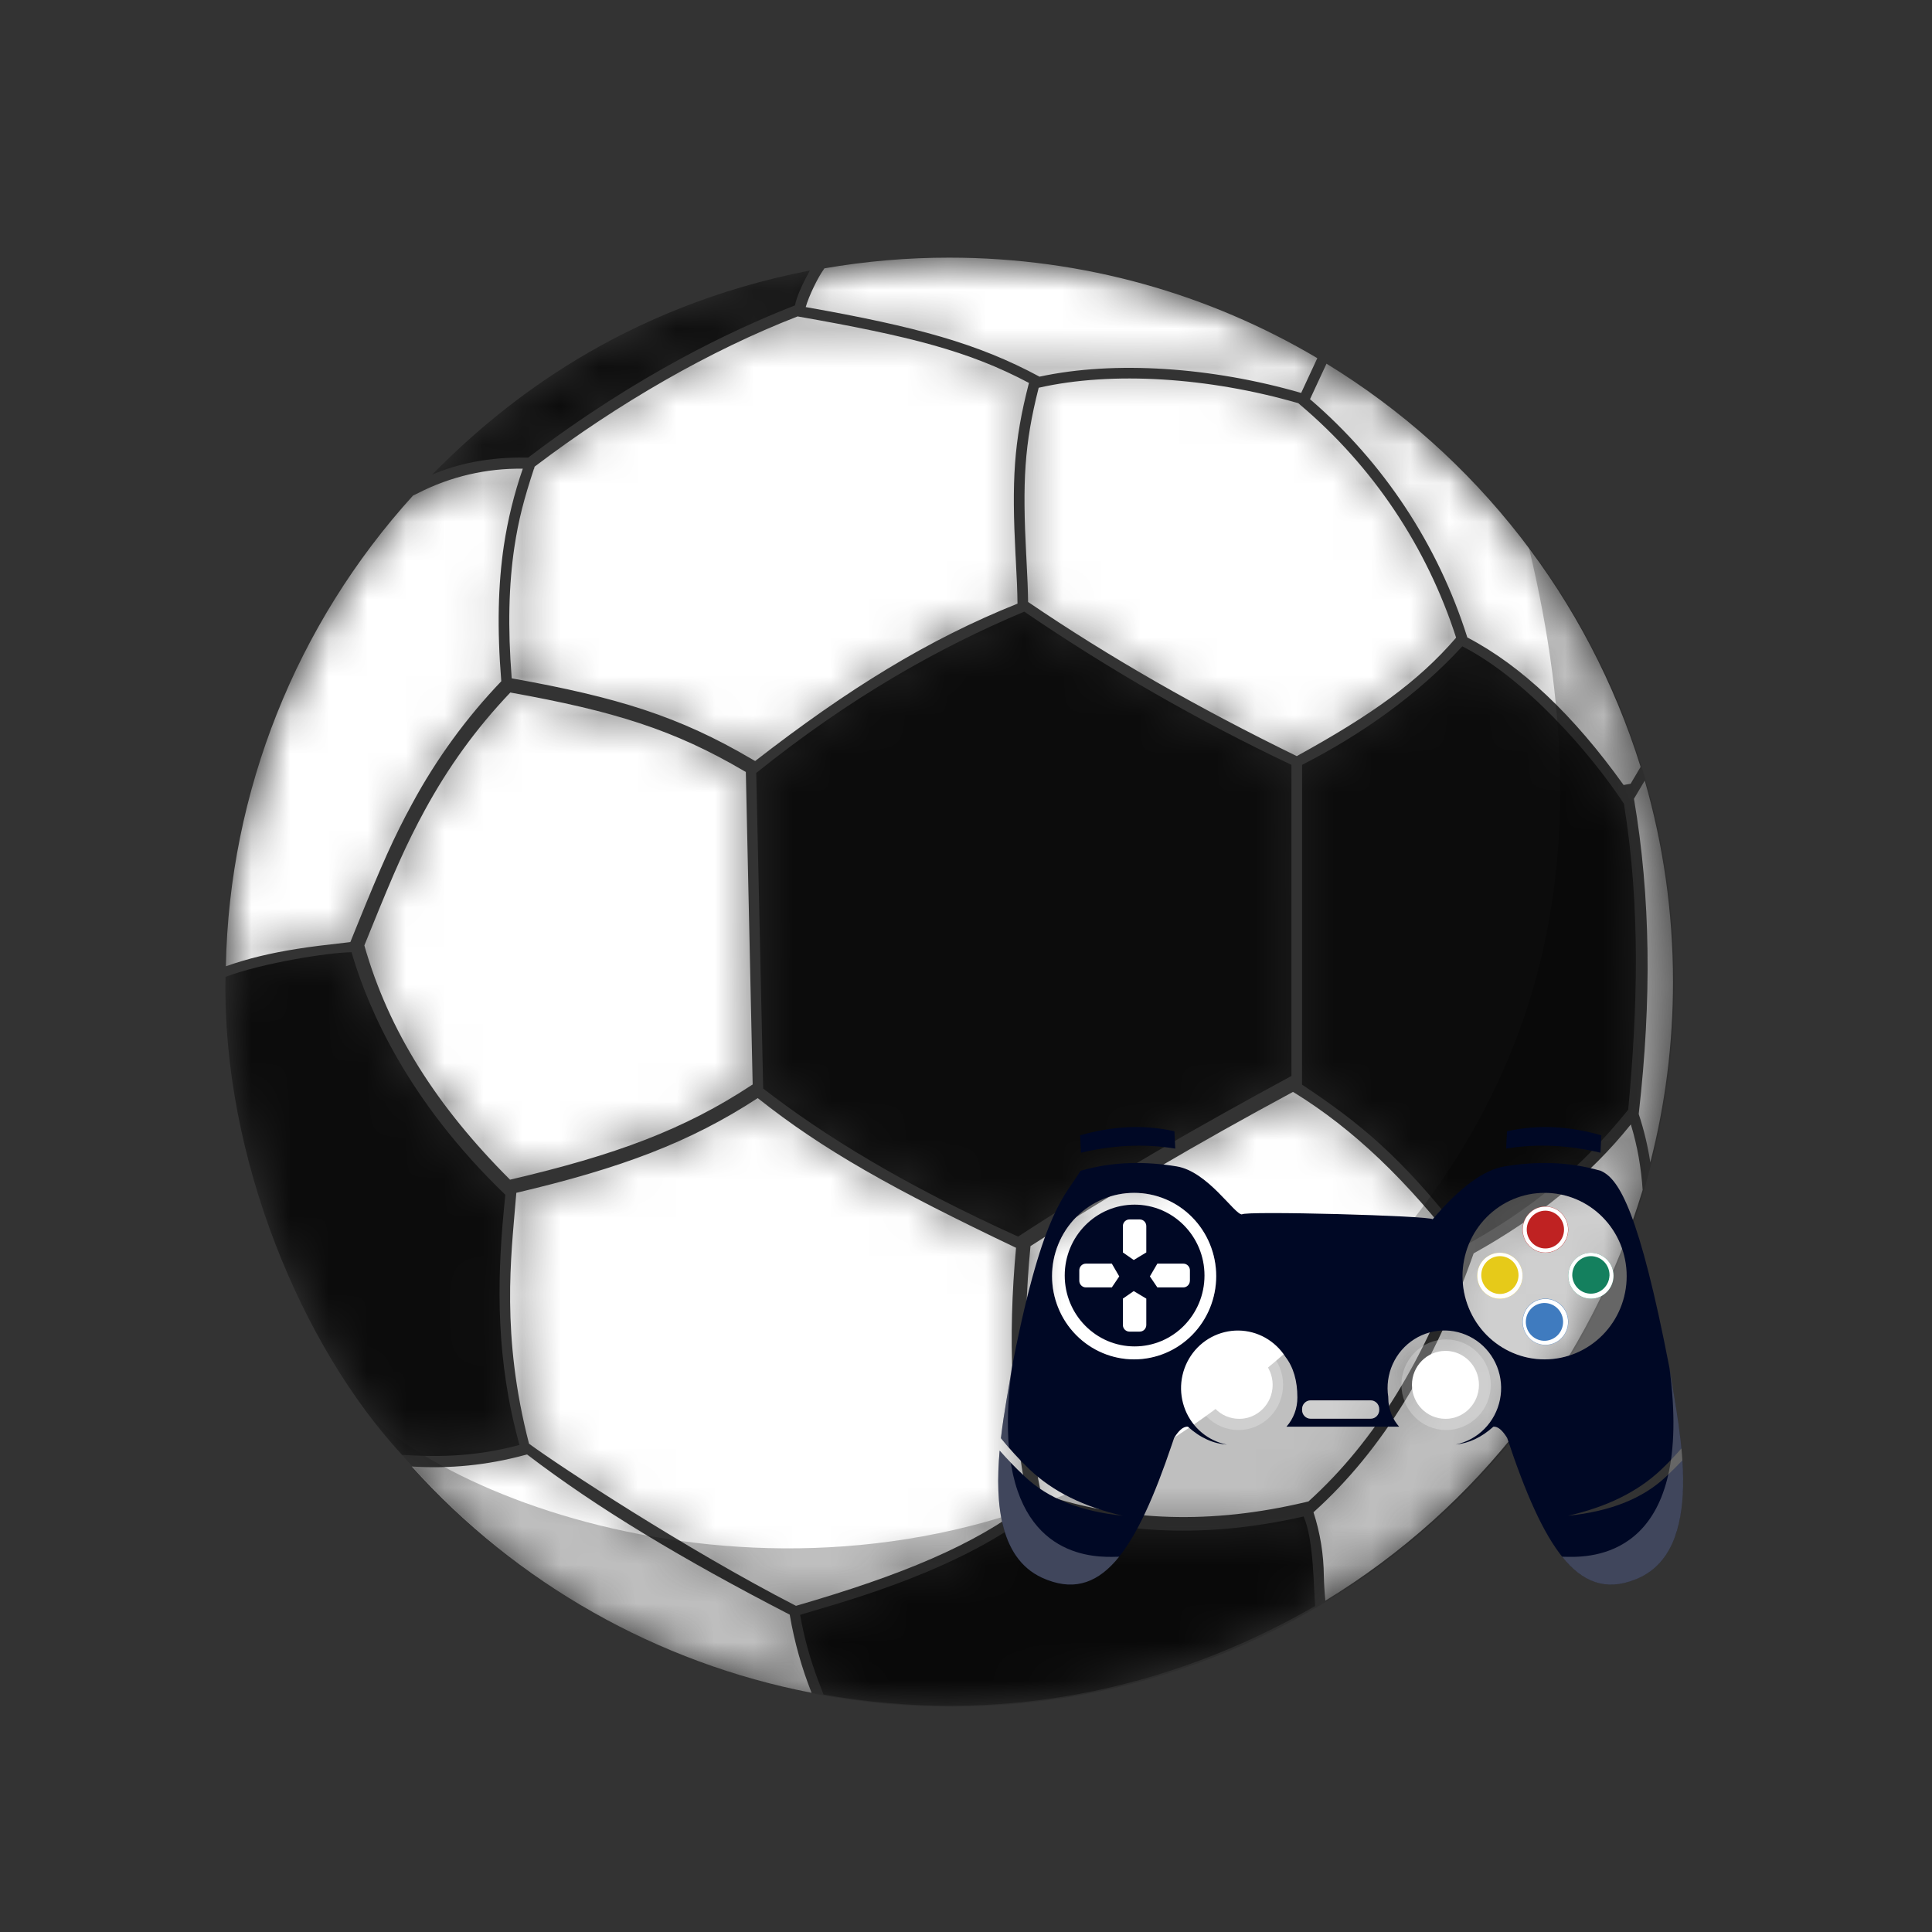 <svg width="50" height="50" viewBox="0 0 50 50" fill="none" xmlns="http://www.w3.org/2000/svg">
<rect x="0" y="0" width="50" height="50" fill="#333333" stroke="none"/>
<mask id="mask0_118_122" style="mask-type:alpha" maskUnits="userSpaceOnUse" x="5" y="6" width="39" height="39">
<path fill-rule="evenodd" clip-rule="evenodd" d="M21.335 6.945C22.403 6.76 23.485 6.667 24.569 6.668C28.045 6.668 31.302 7.616 34.092 9.269L33.674 10.169C31.362 9.5 28.845 9.328 26.903 9.748C25.312 8.891 23.727 8.456 20.852 7.947C20.936 7.651 21.17 7.175 21.317 6.973L21.335 6.945ZM26.629 9.91C26.232 11.447 26.183 12.44 26.282 14.37L26.285 14.413C26.317 15.005 26.329 15.283 26.333 15.622C24.009 16.555 21.956 17.823 19.543 19.695L19.449 19.641C17.577 18.541 15.993 18.049 13.243 17.555C13.138 16.227 13.168 15.13 13.312 14.163C13.419 13.453 13.559 12.919 13.817 12.135H13.824V12.115L13.838 12.075C16.015 10.425 18.385 9.065 20.642 8.189C23.546 8.699 25.072 9.084 26.629 9.91ZM12.973 17.631C12.068 18.577 11.294 19.64 10.671 20.792C10.19 21.673 9.881 22.374 9.243 23.946L9.067 24.38L9.01 24.388C8.375 24.46 8.048 24.499 7.673 24.559C7.002 24.666 6.418 24.805 5.845 25.007C5.936 20.49 7.659 16.159 10.697 12.816L10.699 12.821L10.823 12.76C11.66 12.332 12.59 12.116 13.53 12.13C13.306 12.777 13.142 13.444 13.04 14.121C12.891 15.12 12.861 16.256 12.973 17.626V17.63V17.631ZM13.641 37.642C15.438 39.017 17.642 40.344 20.438 41.787C20.562 42.51 20.75 43.17 21.004 43.81C17.01 43.036 13.378 40.98 10.657 37.953C11.636 38.016 12.619 37.917 13.566 37.66L13.641 37.642ZM13.363 30.87C16.07 30.232 17.854 29.566 19.61 28.419C21.308 29.767 23.109 30.774 26.295 32.293C26.079 34.624 26.171 36.792 26.605 38.835L26.62 38.903C25.199 39.989 23.368 40.755 20.6 41.559C17.753 40.094 14.495 37.953 13.691 37.363C12.962 34.543 13.231 32.496 13.345 31.075L13.363 30.87ZM19.479 28.067L19.455 28.081C17.71 29.231 15.936 29.891 13.2 30.53C11.309 28.643 10.055 26.677 9.43 24.468L9.585 24.085C10.217 22.524 10.523 21.833 10.994 20.967C11.6 19.856 12.307 18.87 13.207 17.922C15.901 18.407 17.443 18.886 19.264 19.957L19.302 19.978L19.479 28.067ZM26.669 32.249C28.746 30.907 31.009 29.579 33.462 28.259L33.494 28.277C35.008 29.21 36.413 30.541 37.849 32.427C36.869 35.179 35.585 37.3 33.863 38.857L33.779 38.877C31.374 39.447 29.106 39.391 26.943 38.658C26.53 36.659 26.448 34.536 26.669 32.249ZM33.993 39.137C35.786 37.528 37.133 35.285 38.138 32.437C39.789 31.519 41.141 30.427 42.206 29.1C42.38 29.669 42.473 30.229 42.512 30.796C41.178 35.231 38.254 39.016 34.301 41.425C34.279 41.214 34.266 41.002 34.261 40.79C34.257 40.228 34.166 39.671 33.993 39.137ZM42.71 30.082C42.646 29.657 42.545 29.239 42.41 28.832L42.413 28.803C42.745 25.879 42.721 23.221 42.287 20.672L42.566 20.202C43.042 21.856 43.297 23.602 43.297 25.408C43.297 27.022 43.095 28.588 42.71 30.082ZM42.201 20.283L42.019 20.316C40.721 18.505 39.374 17.229 37.974 16.497C37.218 14.102 35.808 11.966 33.903 10.331L34.33 9.412C38.215 11.789 41.103 15.497 42.459 19.847L42.201 20.283ZM33.6 10.435L33.644 10.473C35.528 12.064 36.928 14.154 37.684 16.503C36.703 17.643 35.491 18.506 33.56 19.568C31.022 18.329 28.726 17.02 26.607 15.579C26.603 15.253 26.59 14.973 26.561 14.398L26.558 14.355C26.461 12.476 26.506 11.507 26.881 10.035C28.785 9.602 31.297 9.767 33.6 10.435Z" fill="#D7D1D1"/>
<path fill-rule="evenodd" clip-rule="evenodd" d="M19.571 20.004C22 18.053 24.291 16.761 26.508 15.829C28.706 17.328 31.018 18.654 33.422 19.794V27.846C31.077 29.116 28.725 30.454 26.348 32.003C23.384 30.66 21.332 29.395 19.751 28.171L19.571 20.003V20.004ZM5.836 25.281C6.774 24.927 8.478 24.652 9.098 24.643L9.137 24.776C9.544 26.111 10.541 28.48 13.078 30.92L13.04 31.304C12.858 33.231 12.838 35.21 13.444 37.395C12.186 37.733 11.184 37.697 10.405 37.652C7.829 34.873 5.747 29.963 5.836 25.281ZM20.96 7L20.844 7.216C20.748 7.404 20.621 7.674 20.573 7.904L20.366 7.986C19.014 8.53 16.553 9.65 13.67 11.842C12.635 11.822 11.819 12.01 11.18 12.285L11.324 12.141C13.033 10.442 16.057 7.958 20.96 7ZM21.314 43.855L21.182 43.512C20.97 42.956 20.811 42.38 20.707 41.794L20.843 41.751C21.828 41.452 24.922 40.632 26.9 39.013C28.674 39.613 30.936 39.885 33.737 39.247C34.004 39.839 33.995 41.126 34.037 41.563C30.172 43.793 25.793 44.651 21.314 43.855ZM33.698 19.794C35.241 19.007 36.698 17.975 37.844 16.727C39.463 17.552 41.137 19.453 42.027 20.8C42.464 23.499 42.377 26.121 42.138 28.721L41.985 28.905C41.245 29.794 40.096 31.027 38.014 32.179L37.785 31.886C36.251 29.937 35.204 29.071 33.696 28.07L33.698 19.794Z" fill="#D7D1D1"/>
<path opacity="0.25" fill-rule="evenodd" clip-rule="evenodd" d="M9.649 36.708C15.873 44.972 27.616 46.623 35.875 40.395C44.135 34.166 45.785 22.416 39.562 14.148C41.708 23.059 39.806 30.172 31.544 36.4C23.284 42.63 12.965 39.676 9.649 36.708Z" fill="#D7D1D1"/>
</mask>
<g mask="url(#mask0_118_122)">
<path fill-rule="evenodd" clip-rule="evenodd" d="M21.335 6.945C22.403 6.76 23.485 6.667 24.569 6.668C28.045 6.668 31.302 7.616 34.092 9.269L33.674 10.169C31.362 9.5 28.845 9.328 26.903 9.748C25.312 8.891 23.727 8.456 20.852 7.947C20.936 7.651 21.17 7.175 21.317 6.973L21.335 6.945ZM26.629 9.91C26.232 11.447 26.183 12.44 26.282 14.37L26.285 14.413C26.317 15.005 26.329 15.283 26.333 15.622C24.009 16.555 21.956 17.823 19.543 19.695L19.449 19.641C17.577 18.541 15.993 18.049 13.243 17.555C13.138 16.227 13.168 15.13 13.312 14.163C13.419 13.453 13.559 12.919 13.817 12.135H13.824V12.115L13.838 12.075C16.015 10.425 18.385 9.065 20.642 8.189C23.546 8.699 25.072 9.084 26.629 9.91ZM12.973 17.631C12.068 18.577 11.294 19.64 10.671 20.792C10.19 21.673 9.881 22.374 9.243 23.946L9.067 24.38L9.01 24.388C8.375 24.46 8.048 24.499 7.673 24.559C7.002 24.666 6.418 24.805 5.845 25.007C5.936 20.49 7.659 16.159 10.697 12.816L10.699 12.821L10.823 12.76C11.66 12.332 12.59 12.116 13.53 12.13C13.306 12.777 13.142 13.444 13.04 14.121C12.891 15.12 12.861 16.256 12.973 17.626V17.63V17.631ZM13.641 37.642C15.438 39.017 17.642 40.344 20.438 41.787C20.562 42.51 20.75 43.17 21.004 43.81C17.01 43.036 13.378 40.98 10.657 37.953C11.636 38.016 12.619 37.917 13.566 37.66L13.641 37.642ZM13.363 30.87C16.07 30.232 17.854 29.566 19.61 28.419C21.308 29.767 23.109 30.774 26.295 32.293C26.079 34.624 26.171 36.792 26.605 38.835L26.62 38.903C25.199 39.989 23.368 40.755 20.6 41.559C17.753 40.094 14.495 37.953 13.691 37.363C12.962 34.543 13.231 32.496 13.345 31.075L13.363 30.87ZM19.479 28.067L19.455 28.081C17.71 29.231 15.936 29.891 13.2 30.53C11.309 28.643 10.055 26.677 9.43 24.468L9.585 24.085C10.217 22.524 10.523 21.833 10.994 20.967C11.6 19.856 12.307 18.87 13.207 17.922C15.901 18.407 17.443 18.886 19.264 19.957L19.302 19.978L19.479 28.067ZM26.669 32.249C28.746 30.907 31.009 29.579 33.462 28.259L33.494 28.277C35.008 29.21 36.413 30.541 37.849 32.427C36.869 35.179 35.585 37.3 33.863 38.857L33.779 38.877C31.374 39.447 29.106 39.391 26.943 38.658C26.53 36.659 26.448 34.536 26.669 32.249ZM33.993 39.137C35.786 37.528 37.133 35.285 38.138 32.437C39.789 31.519 41.141 30.427 42.206 29.1C42.38 29.669 42.473 30.229 42.512 30.796C41.178 35.231 38.254 39.016 34.301 41.425C34.279 41.214 34.266 41.002 34.261 40.79C34.257 40.228 34.166 39.671 33.993 39.137ZM42.71 30.082C42.646 29.657 42.545 29.239 42.41 28.832L42.413 28.803C42.745 25.879 42.721 23.221 42.287 20.672L42.566 20.202C43.042 21.856 43.297 23.602 43.297 25.408C43.297 27.022 43.095 28.588 42.71 30.082ZM42.201 20.283L42.019 20.316C40.721 18.505 39.374 17.229 37.974 16.497C37.218 14.102 35.808 11.966 33.903 10.331L34.33 9.412C38.215 11.789 41.103 15.497 42.459 19.847L42.201 20.283ZM33.6 10.435L33.644 10.473C35.528 12.064 36.928 14.154 37.684 16.503C36.703 17.643 35.491 18.506 33.56 19.568C31.022 18.329 28.726 17.02 26.607 15.579C26.603 15.253 26.59 14.973 26.561 14.398L26.558 14.355C26.461 12.476 26.506 11.507 26.881 10.035C28.785 9.602 31.297 9.767 33.6 10.435Z" fill="white"/>
<path fill-rule="evenodd" clip-rule="evenodd" d="M19.571 20.004C22 18.053 24.291 16.761 26.508 15.829C28.706 17.328 31.018 18.654 33.422 19.794V27.846C31.077 29.116 28.725 30.454 26.348 32.003C23.384 30.66 21.332 29.395 19.751 28.171L19.571 20.003V20.004ZM5.836 25.281C6.774 24.927 8.478 24.652 9.098 24.643L9.137 24.776C9.544 26.111 10.541 28.48 13.078 30.92L13.04 31.304C12.858 33.231 12.838 35.21 13.444 37.395C12.186 37.733 11.184 37.697 10.405 37.652C7.829 34.873 5.747 29.963 5.836 25.281ZM20.96 7L20.844 7.216C20.748 7.404 20.621 7.674 20.573 7.904L20.366 7.986C19.014 8.53 16.553 9.65 13.67 11.842C12.635 11.822 11.819 12.01 11.18 12.285L11.324 12.141C13.033 10.442 16.057 7.958 20.96 7ZM21.314 43.855L21.182 43.512C20.97 42.956 20.811 42.38 20.707 41.794L20.843 41.751C21.828 41.452 24.922 40.632 26.9 39.013C28.674 39.613 30.936 39.885 33.737 39.247C34.004 39.839 33.995 41.126 34.037 41.563C30.172 43.793 25.793 44.651 21.314 43.855ZM33.698 19.794C35.241 19.007 36.698 17.975 37.844 16.727C39.463 17.552 41.137 19.453 42.027 20.8C42.464 23.499 42.377 26.121 42.138 28.721L41.985 28.905C41.245 29.794 40.096 31.027 38.014 32.179L37.785 31.886C36.251 29.937 35.204 29.071 33.696 28.07L33.698 19.794Z" fill="black" fill-opacity="0.76"/>
<path opacity="0.25" fill-rule="evenodd" clip-rule="evenodd" d="M9.649 36.708C15.873 44.972 27.616 46.623 35.875 40.395C44.135 34.166 45.785 22.416 39.562 14.148C41.708 23.059 39.806 30.172 31.544 36.4C23.284 42.63 12.965 39.676 9.649 36.708Z" fill="black"/>
</g>
<path fill-rule="evenodd" clip-rule="evenodd" d="M41.429 30.301L41.456 30.314C41.901 30.531 42.422 31.351 43.206 35.404C43.278 35.898 43.438 36.67 43.515 37.485C43.362 37.661 43.186 37.849 42.985 38.039C42.389 38.603 41.587 38.999 40.581 39.227C41.675 39.117 42.521 38.779 43.118 38.214C43.271 38.071 43.411 37.929 43.54 37.794L43.545 37.882C43.616 39.161 43.421 40.453 42.317 40.878C40.844 41.466 39.945 40.043 39.005 37.213L38.976 37.168C38.877 37.021 38.771 36.914 38.65 36.922C38.337 37.204 38.012 37.351 37.675 37.384C37.957 37.325 38.216 37.184 38.419 36.977C38.622 36.771 38.761 36.509 38.819 36.223C38.877 35.937 38.851 35.64 38.744 35.369C38.637 35.099 38.454 34.865 38.218 34.699C37.981 34.533 37.702 34.44 37.415 34.433C37.127 34.426 36.844 34.505 36.6 34.66C36.356 34.815 36.163 35.038 36.043 35.304C35.924 35.569 35.883 35.864 35.928 36.153V36.166C35.928 36.49 36.053 36.745 36.209 36.922H33.294C33.478 36.714 33.578 36.445 33.576 36.166C33.576 35.734 33.474 35.384 33.269 35.117C33.137 34.91 32.957 34.74 32.745 34.62C32.533 34.501 32.294 34.437 32.052 34.434C31.809 34.432 31.569 34.49 31.354 34.604C31.139 34.718 30.955 34.884 30.819 35.088C30.682 35.292 30.598 35.527 30.573 35.772C30.548 36.017 30.584 36.264 30.676 36.492C30.768 36.719 30.915 36.92 31.103 37.077C31.291 37.233 31.513 37.339 31.752 37.387C31.403 37.361 31.066 37.215 30.742 36.922C30.608 36.914 30.494 37.043 30.386 37.213L30.329 37.381C29.42 40.072 28.536 41.427 27.118 40.895L27.075 40.878C25.872 40.415 25.748 38.925 25.871 37.542C26.054 37.75 26.273 37.978 26.523 38.214C27.12 38.779 27.966 39.117 29.06 39.227C28.054 38.999 27.252 38.603 26.656 38.039C26.388 37.783 26.137 37.51 25.904 37.221C25.987 36.505 26.122 35.844 26.186 35.404L26.233 35.161C27.009 31.255 27.586 30.941 27.963 30.3C28.822 30.052 29.646 30.055 30.452 30.186C31.259 30.318 31.947 31.434 32.142 31.429C32.183 31.331 37.032 31.462 37.077 31.555C37.78 30.73 38.401 30.274 38.939 30.186C39.745 30.055 40.569 30.052 41.429 30.301ZM35.472 36.241H33.919C33.861 36.241 33.804 36.265 33.763 36.307C33.721 36.349 33.698 36.406 33.698 36.466V36.491C33.698 36.615 33.797 36.716 33.919 36.716H35.472C35.501 36.716 35.53 36.71 35.557 36.699C35.584 36.687 35.608 36.671 35.629 36.65C35.65 36.629 35.666 36.604 35.677 36.577C35.688 36.549 35.694 36.52 35.694 36.491V36.467C35.694 36.437 35.688 36.408 35.677 36.38C35.666 36.353 35.65 36.328 35.629 36.307C35.608 36.286 35.584 36.27 35.557 36.258C35.53 36.247 35.501 36.241 35.472 36.241ZM39.974 30.871C39.695 30.871 39.419 30.927 39.161 31.035C38.904 31.143 38.67 31.302 38.472 31.502C38.275 31.702 38.119 31.94 38.012 32.201C37.905 32.462 37.85 32.743 37.85 33.026C37.85 33.309 37.905 33.589 38.012 33.85C38.119 34.112 38.275 34.349 38.472 34.549C38.67 34.749 38.904 34.908 39.161 35.016C39.419 35.125 39.695 35.18 39.974 35.18C40.538 35.18 41.078 34.953 41.476 34.549C41.875 34.145 42.098 33.597 42.098 33.026C42.098 32.454 41.875 31.906 41.476 31.502C41.078 31.098 40.538 30.871 39.974 30.871ZM29.351 30.871C29.072 30.871 28.796 30.927 28.538 31.035C28.281 31.143 28.046 31.302 27.849 31.502C27.652 31.702 27.495 31.94 27.389 32.201C27.282 32.462 27.227 32.743 27.227 33.026C27.227 33.309 27.282 33.589 27.389 33.85C27.495 34.112 27.652 34.349 27.849 34.549C28.046 34.749 28.281 34.908 28.538 35.016C28.796 35.125 29.072 35.18 29.351 35.18C29.914 35.18 30.455 34.953 30.853 34.549C31.251 34.145 31.475 33.597 31.475 33.026C31.475 32.454 31.251 31.906 30.853 31.502C30.455 31.098 29.914 30.871 29.351 30.871Z" fill="#000825"/>
<path opacity="0.25" fill-rule="evenodd" clip-rule="evenodd" d="M43.206 35.405L43.225 35.531C43.45 36.947 44.188 40.158 42.317 40.878C41.565 41.178 40.963 40.955 40.429 40.288L40.596 40.291C41.346 40.303 43.841 40.164 43.206 35.405ZM26.159 37.854L26.169 37.92C26.614 40.509 28.649 40.286 28.964 40.288C28.439 40.943 27.848 41.17 27.115 40.892L27.076 40.877C25.874 40.415 25.749 38.925 25.872 37.544C25.96 37.643 26.055 37.747 26.159 37.854ZM26.187 35.405C26.078 36.221 26.061 36.902 26.111 37.469C26.042 37.388 25.973 37.306 25.905 37.223L25.923 37.074C26.004 36.437 26.119 35.853 26.181 35.445L26.187 35.405ZM32.051 34.664C32.357 34.664 32.651 34.788 32.868 35.008C33.084 35.228 33.206 35.526 33.206 35.837C33.206 36.148 33.084 36.446 32.868 36.666C32.651 36.886 32.357 37.009 32.051 37.009C31.744 37.009 31.45 36.886 31.233 36.666C31.017 36.446 30.895 36.148 30.895 35.837C30.895 35.526 31.017 35.228 31.233 35.008C31.45 34.788 31.744 34.664 32.051 34.664ZM37.425 34.664C37.731 34.664 38.025 34.788 38.242 35.008C38.459 35.228 38.581 35.526 38.581 35.837C38.581 36.148 38.459 36.446 38.242 36.666C38.025 36.886 37.731 37.009 37.425 37.009C37.118 37.009 36.824 36.886 36.608 36.666C36.391 36.446 36.269 36.148 36.269 35.837C36.269 35.526 36.391 35.228 36.608 35.008C36.824 34.788 37.118 34.664 37.425 34.664ZM35.472 36.241C35.594 36.241 35.694 36.342 35.694 36.466V36.491C35.694 36.52 35.688 36.55 35.677 36.577C35.666 36.604 35.65 36.629 35.629 36.65C35.608 36.671 35.584 36.688 35.557 36.699C35.53 36.71 35.501 36.716 35.472 36.716H33.919C33.89 36.716 33.861 36.71 33.834 36.699C33.808 36.688 33.783 36.671 33.763 36.65C33.742 36.629 33.726 36.604 33.715 36.577C33.703 36.55 33.698 36.52 33.698 36.491V36.467C33.698 36.342 33.797 36.241 33.919 36.241H35.472ZM39.974 30.871C40.253 30.871 40.529 30.927 40.787 31.035C41.045 31.143 41.279 31.302 41.476 31.502C41.673 31.702 41.83 31.94 41.937 32.201C42.043 32.463 42.098 32.743 42.098 33.026C42.098 33.309 42.043 33.589 41.937 33.85C41.83 34.112 41.673 34.349 41.476 34.549C41.279 34.749 41.045 34.908 40.787 35.017C40.529 35.125 40.253 35.181 39.974 35.181C39.411 35.181 38.871 34.953 38.472 34.549C38.074 34.145 37.85 33.597 37.85 33.026C37.85 32.454 38.074 31.906 38.472 31.502C38.871 31.098 39.411 30.871 39.974 30.871ZM29.351 30.871C29.63 30.871 29.906 30.927 30.164 31.035C30.422 31.143 30.656 31.302 30.853 31.502C31.05 31.702 31.207 31.94 31.313 32.201C31.42 32.463 31.475 32.743 31.475 33.026C31.475 33.309 31.42 33.589 31.313 33.85C31.207 34.112 31.05 34.349 30.853 34.549C30.656 34.749 30.422 34.908 30.164 35.017C29.906 35.125 29.63 35.181 29.351 35.181C28.788 35.181 28.247 34.953 27.849 34.549C27.451 34.145 27.227 33.597 27.227 33.026C27.227 32.454 27.451 31.906 27.849 31.502C28.247 31.098 28.788 30.871 29.351 30.871Z" fill="white"/>
<path d="M29.363 34.845C30.362 34.845 31.172 34.024 31.172 33.01C31.172 31.997 30.362 31.176 29.363 31.176C28.364 31.176 27.555 31.997 27.555 33.01C27.555 34.024 28.364 34.845 29.363 34.845Z" fill="#000825"/>
<path d="M39.995 32.421C40.321 32.421 40.586 32.153 40.586 31.822C40.586 31.491 40.321 31.223 39.995 31.223C39.668 31.223 39.404 31.491 39.404 31.822C39.404 32.153 39.668 32.421 39.995 32.421Z" fill="#BF2222"/>
<path d="M39.995 34.808C40.321 34.808 40.586 34.54 40.586 34.209C40.586 33.878 40.321 33.609 39.995 33.609C39.668 33.609 39.404 33.878 39.404 34.209C39.404 34.54 39.668 34.808 39.995 34.808Z" fill="#3F7BBF"/>
<path fill-rule="evenodd" clip-rule="evenodd" d="M39.404 33.017C39.404 33.175 39.342 33.326 39.232 33.437C39.122 33.549 38.973 33.612 38.817 33.612C38.662 33.612 38.512 33.549 38.403 33.437C38.292 33.326 38.231 33.175 38.231 33.017C38.231 32.859 38.292 32.708 38.403 32.596C38.512 32.484 38.662 32.422 38.817 32.422C38.973 32.422 39.122 32.484 39.232 32.596C39.342 32.708 39.404 32.859 39.404 33.017Z" fill="#E6CA19"/>
<path fill-rule="evenodd" clip-rule="evenodd" d="M41.758 33.016C41.758 33.094 41.743 33.172 41.714 33.244C41.684 33.316 41.641 33.382 41.587 33.437C41.532 33.492 41.467 33.536 41.396 33.566C41.325 33.596 41.249 33.611 41.172 33.611C41.095 33.611 41.019 33.596 40.948 33.566C40.877 33.536 40.812 33.492 40.758 33.437C40.703 33.382 40.66 33.316 40.631 33.244C40.601 33.172 40.586 33.094 40.586 33.016C40.586 32.859 40.648 32.708 40.758 32.596C40.867 32.484 41.017 32.422 41.172 32.422C41.328 32.422 41.477 32.484 41.587 32.596C41.696 32.708 41.758 32.859 41.758 33.016Z" fill="#14805E"/>
<path d="M39.994 32.416C40.15 32.416 40.299 32.353 40.409 32.242C40.519 32.13 40.581 31.979 40.581 31.821C40.581 31.663 40.519 31.512 40.409 31.401C40.299 31.289 40.15 31.227 39.994 31.227C39.839 31.227 39.69 31.289 39.58 31.401C39.47 31.512 39.408 31.663 39.408 31.821C39.408 31.979 39.47 32.13 39.58 32.242C39.69 32.353 39.839 32.416 39.994 32.416ZM39.994 32.31C39.867 32.31 39.744 32.259 39.653 32.167C39.563 32.075 39.512 31.951 39.512 31.821C39.512 31.691 39.563 31.567 39.653 31.475C39.744 31.384 39.867 31.332 39.994 31.332C40.122 31.332 40.245 31.384 40.335 31.475C40.426 31.567 40.477 31.691 40.477 31.821C40.477 31.951 40.426 32.075 40.335 32.167C40.245 32.259 40.122 32.31 39.994 32.31ZM39.994 34.805C40.15 34.805 40.299 34.742 40.409 34.631C40.519 34.519 40.581 34.368 40.581 34.21C40.581 34.053 40.519 33.901 40.409 33.79C40.299 33.678 40.15 33.616 39.994 33.616C39.839 33.616 39.69 33.678 39.58 33.79C39.47 33.901 39.408 34.053 39.408 34.21C39.408 34.368 39.47 34.519 39.58 34.631C39.69 34.742 39.839 34.805 39.994 34.805ZM39.994 34.699C39.929 34.702 39.864 34.692 39.803 34.669C39.741 34.646 39.685 34.61 39.638 34.564C39.591 34.519 39.553 34.464 39.527 34.403C39.502 34.342 39.488 34.276 39.488 34.21C39.488 34.144 39.502 34.078 39.527 34.017C39.553 33.956 39.591 33.902 39.638 33.856C39.685 33.81 39.741 33.775 39.803 33.752C39.864 33.729 39.929 33.718 39.994 33.722C40.118 33.728 40.234 33.782 40.32 33.873C40.405 33.964 40.453 34.085 40.453 34.21C40.453 34.336 40.405 34.456 40.32 34.547C40.234 34.638 40.118 34.692 39.994 34.699ZM39.404 33.016C39.404 33.173 39.342 33.325 39.232 33.436C39.122 33.548 38.973 33.611 38.817 33.611C38.662 33.611 38.512 33.548 38.403 33.436C38.292 33.325 38.231 33.173 38.231 33.016C38.231 32.858 38.292 32.707 38.403 32.595C38.512 32.483 38.662 32.421 38.817 32.421C38.973 32.421 39.122 32.483 39.232 32.595C39.342 32.707 39.404 32.858 39.404 33.016ZM39.299 33.016C39.301 32.95 39.29 32.885 39.267 32.823C39.244 32.762 39.209 32.706 39.164 32.659C39.119 32.612 39.065 32.574 39.005 32.548C38.946 32.523 38.882 32.509 38.817 32.509C38.752 32.509 38.688 32.523 38.629 32.548C38.569 32.574 38.515 32.612 38.47 32.659C38.425 32.706 38.39 32.762 38.367 32.823C38.344 32.885 38.333 32.95 38.335 33.016C38.34 33.142 38.392 33.262 38.482 33.35C38.572 33.438 38.692 33.488 38.817 33.488C38.942 33.488 39.062 33.438 39.152 33.35C39.242 33.262 39.295 33.142 39.299 33.016ZM41.758 33.016C41.758 33.094 41.743 33.171 41.713 33.243C41.684 33.315 41.641 33.381 41.586 33.436C41.532 33.491 41.467 33.535 41.396 33.565C41.325 33.595 41.249 33.61 41.172 33.61C41.095 33.61 41.019 33.595 40.948 33.565C40.877 33.535 40.812 33.491 40.757 33.436C40.703 33.381 40.66 33.315 40.63 33.243C40.601 33.171 40.586 33.094 40.586 33.016C40.586 32.858 40.648 32.707 40.757 32.595C40.867 32.484 41.016 32.421 41.172 32.421C41.327 32.421 41.476 32.484 41.586 32.595C41.696 32.707 41.758 32.858 41.758 33.016ZM41.654 33.016C41.656 32.95 41.645 32.885 41.622 32.823C41.599 32.762 41.564 32.706 41.519 32.659C41.474 32.612 41.42 32.574 41.361 32.548C41.301 32.523 41.237 32.509 41.172 32.509C41.108 32.509 41.043 32.523 40.984 32.548C40.924 32.574 40.87 32.612 40.825 32.659C40.78 32.706 40.745 32.762 40.722 32.823C40.699 32.885 40.688 32.95 40.69 33.016C40.697 33.141 40.75 33.259 40.84 33.346C40.929 33.432 41.048 33.48 41.172 33.48C41.296 33.48 41.415 33.432 41.504 33.346C41.594 33.259 41.647 33.141 41.653 33.016H41.654Z" fill="white"/>
<path d="M32.068 36.719C32.547 36.719 32.935 36.326 32.935 35.84C32.935 35.355 32.547 34.961 32.068 34.961C31.589 34.961 31.201 35.355 31.201 35.84C31.201 36.326 31.589 36.719 32.068 36.719Z" fill="white"/>
<path d="M37.407 36.719C37.886 36.719 38.274 36.326 38.274 35.84C38.274 35.355 37.886 34.961 37.407 34.961C36.929 34.961 36.541 35.355 36.541 35.84C36.541 36.326 36.929 36.719 37.407 36.719Z" fill="white"/>
<path opacity="0.25" fill-rule="evenodd" clip-rule="evenodd" d="M37.408 36.719C37.727 36.562 37.916 36.279 37.916 35.84C37.916 35.4 37.608 35.039 37.408 34.961C37.522 34.961 37.635 34.984 37.74 35.028C37.845 35.072 37.941 35.137 38.021 35.218C38.102 35.3 38.166 35.397 38.209 35.504C38.253 35.61 38.275 35.725 38.275 35.84C38.275 35.956 38.253 36.07 38.209 36.177C38.166 36.283 38.102 36.38 38.021 36.462C37.941 36.544 37.845 36.608 37.74 36.653C37.635 36.697 37.522 36.719 37.408 36.719ZM32.068 36.719C32.387 36.562 32.577 36.279 32.577 35.84C32.577 35.4 32.268 35.039 32.068 34.961C32.182 34.961 32.294 34.984 32.4 35.028C32.505 35.072 32.6 35.137 32.681 35.218C32.761 35.3 32.825 35.397 32.869 35.504C32.912 35.61 32.935 35.725 32.935 35.84C32.935 35.956 32.912 36.07 32.869 36.177C32.825 36.283 32.761 36.38 32.681 36.462C32.6 36.544 32.505 36.608 32.4 36.653C32.294 36.697 32.182 36.719 32.068 36.719Z" fill="white"/>
<path fill-rule="evenodd" clip-rule="evenodd" d="M29.23 31.559H29.496C29.59 31.559 29.666 31.636 29.666 31.731V32.413L29.341 32.609L29.06 32.413V31.731C29.06 31.635 29.137 31.559 29.23 31.559ZM29.23 34.462C29.185 34.462 29.142 34.444 29.11 34.412C29.078 34.38 29.06 34.336 29.06 34.29V33.608L29.341 33.413L29.666 33.608V34.29C29.666 34.336 29.648 34.379 29.616 34.412C29.585 34.444 29.541 34.462 29.496 34.462H29.23ZM27.932 33.146V32.876C27.932 32.78 28.008 32.703 28.102 32.703H28.774L28.966 33.033L28.774 33.318H28.102C28.057 33.318 28.014 33.3 27.982 33.267C27.95 33.235 27.932 33.191 27.932 33.146ZM30.794 33.146C30.794 33.191 30.776 33.235 30.744 33.267C30.712 33.3 30.669 33.318 30.624 33.318H29.952L29.759 33.033L29.952 32.703H30.625C30.719 32.703 30.795 32.781 30.795 32.875V33.145L30.794 33.146Z" fill="white"/>
<path fill-rule="evenodd" clip-rule="evenodd" d="M27.954 29.382C28.76 29.147 29.593 29.096 30.394 29.277L30.416 29.726C29.588 29.588 28.756 29.645 27.975 29.832L27.954 29.382ZM41.441 29.382C40.635 29.147 39.803 29.096 39.001 29.277L38.979 29.726C39.807 29.588 40.639 29.645 41.42 29.832L41.441 29.382Z" fill="#000825"/>
</svg>
